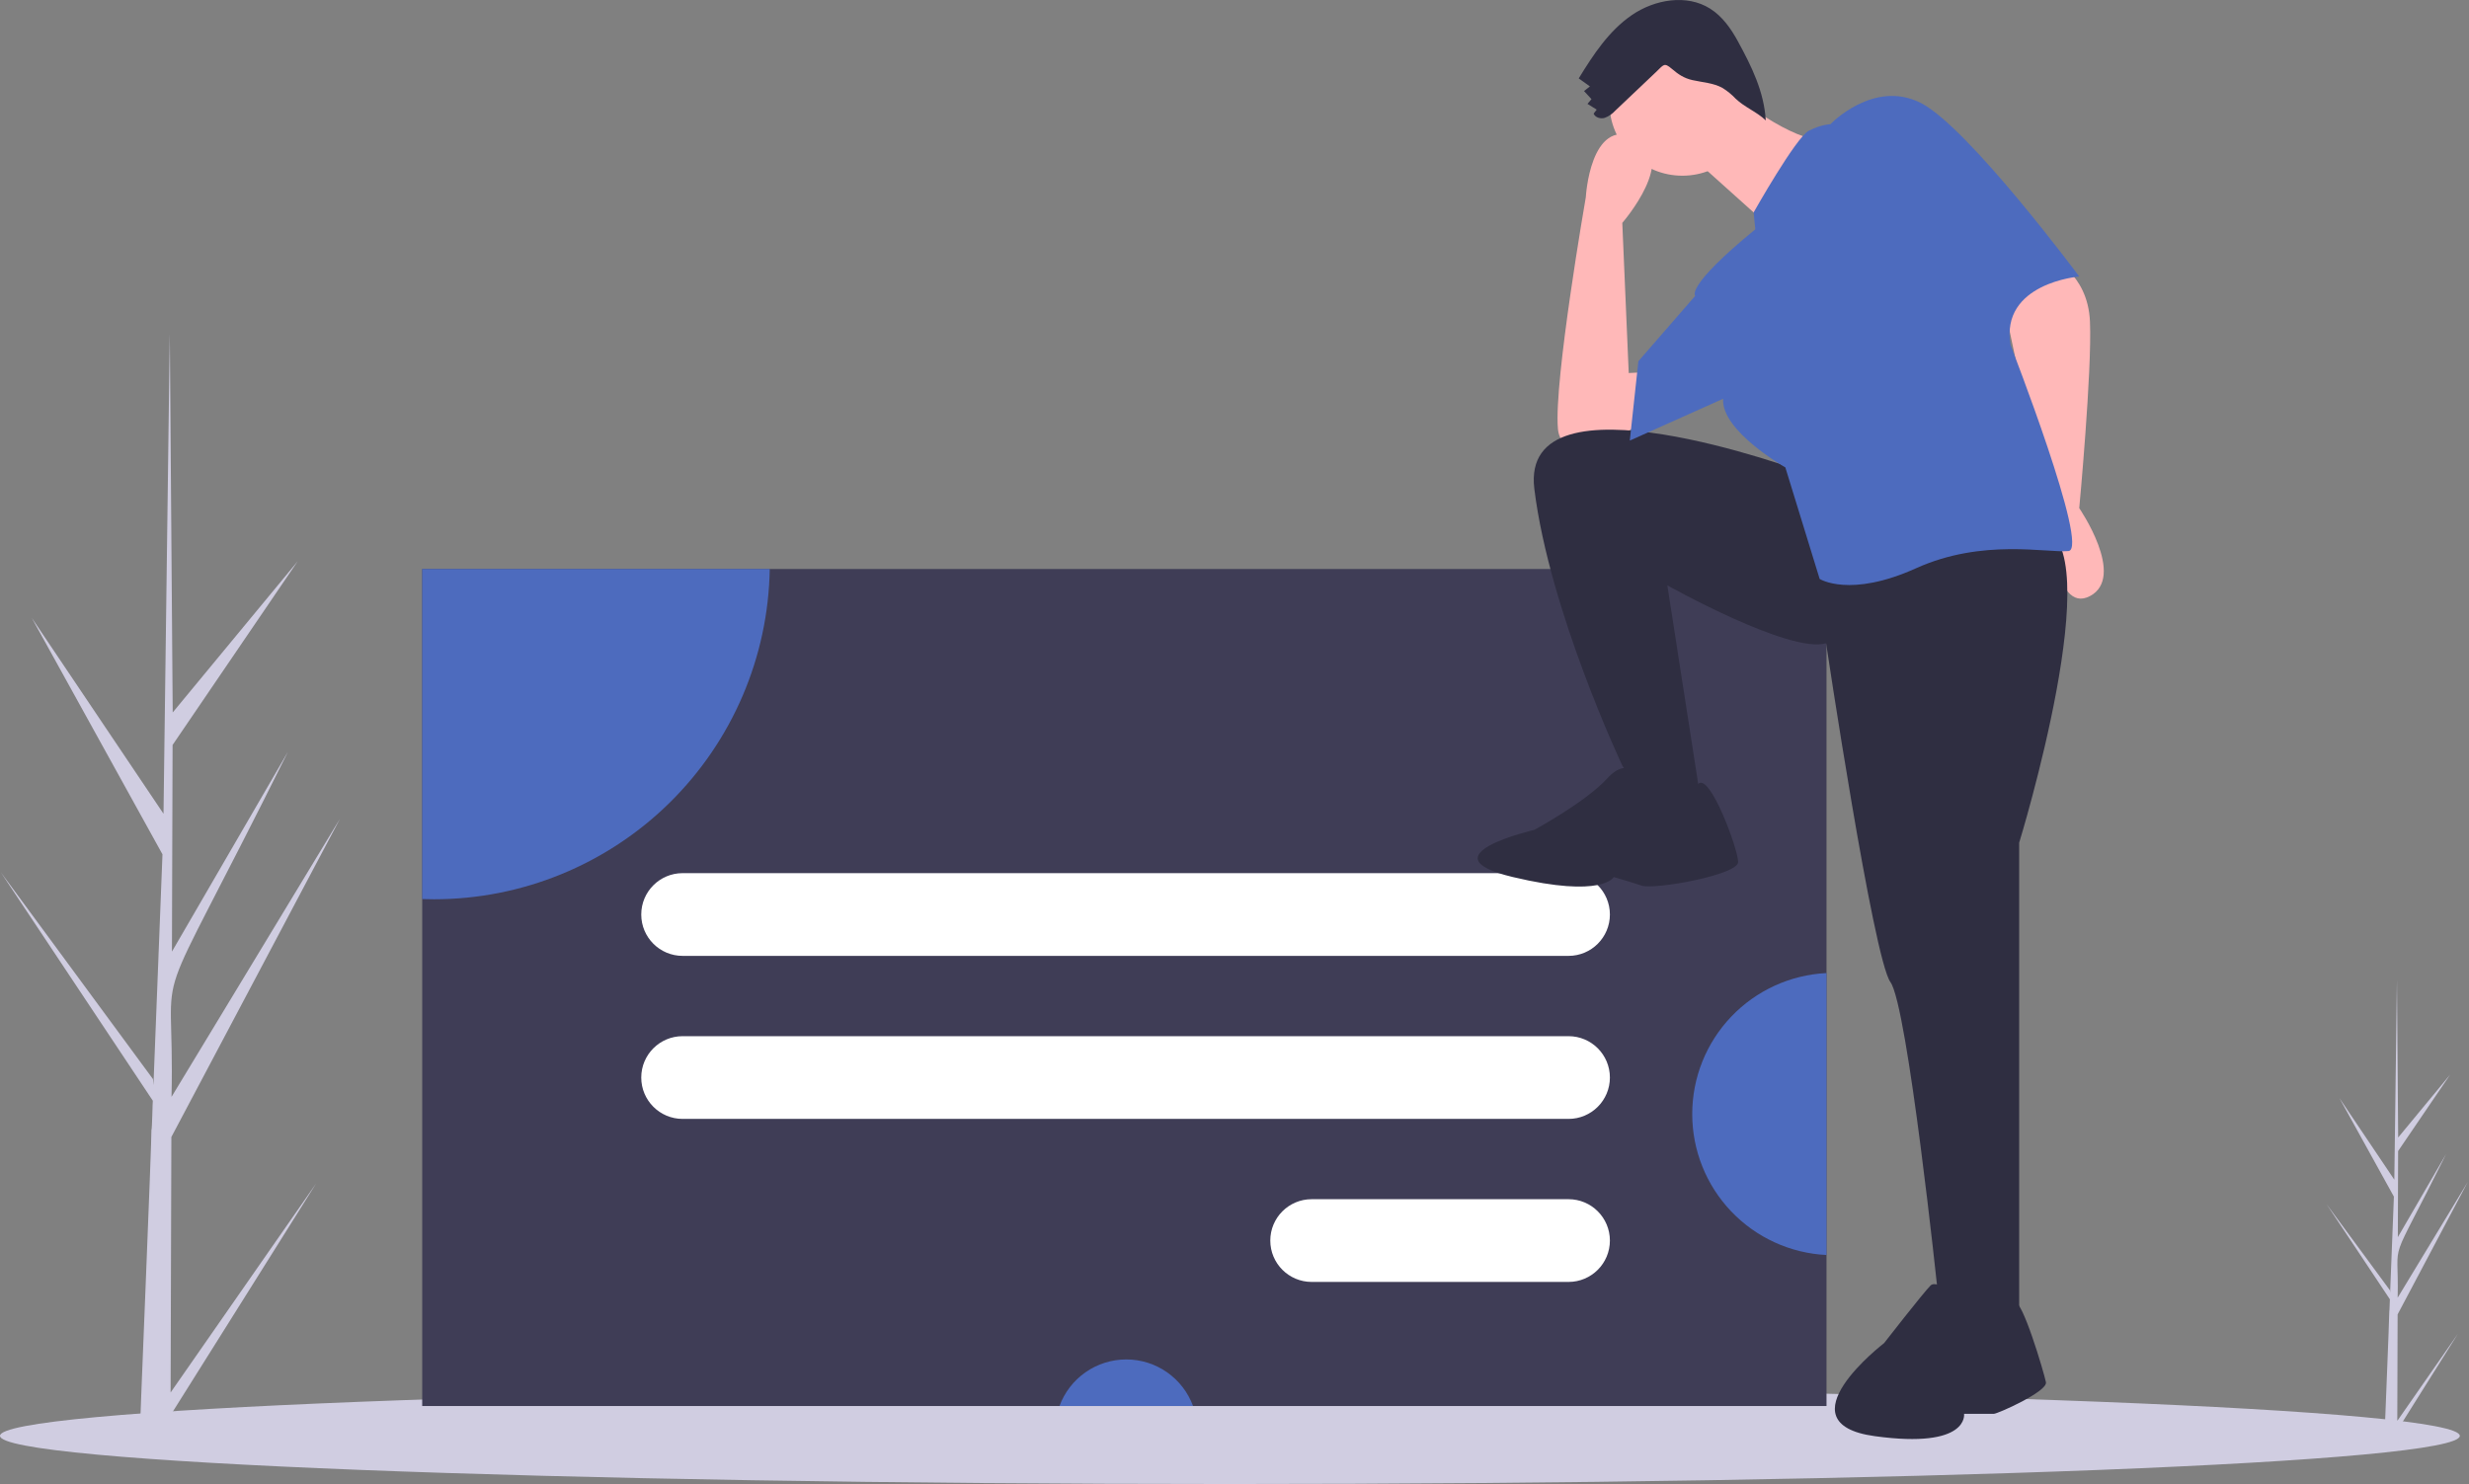 <svg width="1076" height="647" viewBox="0 0 1076 647" fill="none" xmlns="http://www.w3.org/2000/svg">
<rect x="0" y="0" width="1076" height="647" fill="#808080" stroke="none"/>
<g clip-path="url(#clip0)">
<path d="M74.351 607.007L137.782 515.868L74.319 616.92L74.281 627.289C69.758 627.251 65.28 627.104 60.848 626.848C60.828 624.494 66.219 494.949 65.99 492.605C66.303 492.516 66.479 480.353 66.603 479.821L0.336 380.227L66.674 470.395L66.872 473.06L70.807 372.412L13.844 269.345L71.258 354.727C71.279 353.358 73.975 146.705 74.002 145.43C74.018 146.107 75.256 309.885 75.265 310.575L129.744 244.652L75.212 324.74L74.934 414.82L125.49 327.712C62.397 454.745 76.359 410.291 74.748 478.152L148.184 356.86L74.685 495.625L74.351 607.007Z" fill="#D0CDE1"/>
<path d="M1044.75 619.38L1071.18 581.4L1044.73 623.511L1044.72 627.832C1042.83 627.816 1040.97 627.755 1039.12 627.648C1039.11 626.667 1041.36 572.683 1041.26 571.706C1041.39 571.669 1041.47 566.6 1041.52 566.378L1013.9 524.875L1041.55 562.45L1041.63 563.561L1043.27 521.619L1019.53 478.668L1043.46 514.249C1043.47 513.678 1044.59 427.561 1044.6 427.029C1044.61 427.312 1045.12 495.562 1045.13 495.849L1067.83 468.378L1045.11 501.753L1044.99 539.291L1066.06 502.991C1039.77 555.929 1045.58 537.404 1044.91 565.683L1075.52 515.138L1044.89 572.964L1044.75 619.38Z" fill="#D0CDE1"/>
<path d="M536 646.899C832.025 646.899 1072 637.497 1072 625.899C1072 614.301 832.025 604.899 536 604.899C239.975 604.899 0 614.301 0 625.899C0 637.497 239.975 646.899 536 646.899Z" fill="#D0CDE1"/>
<path d="M796 248.031H184V612.901H796V248.031Z" fill="#3F3D56"/>
<path d="M335.46 248.031C334.834 286.426 319.144 323.037 291.772 349.969C264.4 376.901 227.54 391.997 189.14 392.001C187.42 392.001 185.71 391.971 184 391.911V248.031H335.46Z" fill="#4D6BBE"/>
<path d="M519.937 612.9H461.73C463.92 606.944 467.885 601.803 473.09 598.172C478.294 594.54 484.487 592.593 490.834 592.593C497.18 592.593 503.373 594.54 508.578 598.172C513.782 601.803 517.747 606.944 519.937 612.9V612.9Z" fill="#4D6BBE"/>
<path d="M796 424.171V547.07C780.222 546.299 765.345 539.488 754.451 528.049C743.557 516.609 737.48 501.418 737.48 485.621C737.48 469.824 743.557 454.632 754.451 443.192C765.345 431.753 780.222 424.942 796 424.171Z" fill="#4D6BBE"/>
<path d="M683.57 380.615H297.49C287.532 380.615 279.459 388.688 279.459 398.646V398.646C279.459 408.604 287.532 416.677 297.49 416.677H683.57C693.529 416.677 701.601 408.604 701.601 398.646C701.601 388.688 693.529 380.615 683.57 380.615Z" fill="white"/>
<path d="M683.57 451.679H297.49C287.532 451.679 279.459 459.752 279.459 469.71V469.71C279.459 479.669 287.532 487.741 297.49 487.741H683.57C693.529 487.741 701.601 479.669 701.601 469.71C701.601 459.752 693.529 451.679 683.57 451.679Z" fill="white"/>
<path d="M683.57 522.743H571.628C561.67 522.743 553.597 530.816 553.597 540.774C553.597 550.733 561.67 558.806 571.628 558.806H683.57C693.529 558.806 701.601 550.733 701.601 540.774C701.601 530.816 693.529 522.743 683.57 522.743Z" fill="white"/>
<path d="M893.052 112.12C893.052 112.12 909.881 118.664 910.815 140.168C911.75 161.671 906.141 221.506 906.141 221.506C906.141 221.506 926.709 251.424 910.815 259.839C894.922 268.253 893.052 226.181 893.052 226.181L874.353 137.363C874.353 137.363 885.572 111.185 893.052 112.12Z" fill="#FFB8B8"/>
<path d="M721.025 181.304C721.025 181.304 680.823 207.482 678.953 186.914C677.083 166.346 691.107 85.942 691.107 85.942C691.107 85.942 692.977 51.349 712.61 59.764C732.244 68.178 707.001 97.161 707.001 97.161L709.805 162.606L728.504 161.671L721.025 181.304Z" fill="#FFB8B8"/>
<path d="M785.535 205.613C785.535 205.613 662.124 159.801 668.669 213.092C675.213 266.383 707.001 333.698 707.001 333.698L718.22 351.462H741.593L726.634 255.164C726.634 255.164 779.925 285.082 795.819 280.407C795.819 280.407 816.388 417.842 823.867 428.126C831.346 438.41 844.435 562.756 844.435 562.756L856.59 577.715H879.963V367.356C879.963 367.356 920.165 236.465 889.312 229.921C858.459 223.376 785.535 205.613 785.535 205.613Z" fill="#2F2E41"/>
<path d="M715.415 339.308C715.415 339.308 709.805 329.023 700.456 339.308C691.107 349.592 668.668 361.746 668.668 361.746C668.668 361.746 620.052 372.965 659.319 382.315C698.586 391.664 703.261 382.315 703.261 382.315C703.261 382.315 709.805 384.184 715.415 386.054C721.025 387.924 757.487 381.38 757.487 375.77C757.487 370.16 745.108 336.636 740.078 341.712C735.049 346.787 715.415 339.308 715.415 339.308Z" fill="#2F2E41"/>
<path d="M858.381 568.461C858.381 568.461 844.596 557.108 841.352 560.352C838.109 563.595 821.08 585.489 821.08 585.489C821.08 585.489 775.67 620.357 817.026 626.034C858.381 631.71 855.948 616.303 855.948 616.303H868.923C870.544 616.303 892.438 606.572 891.627 602.518C890.817 598.464 881.086 565.402 877.842 567.742C874.599 570.082 858.381 568.461 858.381 568.461Z" fill="#2F2E41"/>
<path d="M733.179 76.592C750.735 76.592 764.966 62.361 764.966 44.805C764.966 27.249 750.735 13.017 733.179 13.017C715.623 13.017 701.391 27.249 701.391 44.805C701.391 62.361 715.623 76.592 733.179 76.592Z" fill="#FFB8B8"/>
<path d="M755.617 41.065C755.617 41.065 779.925 61.633 796.754 61.633C813.583 61.633 772.446 99.966 772.446 99.966L735.984 67.243L755.617 41.065Z" fill="#FFB8B8"/>
<path d="M764.966 99.966L764.238 92.6C764.238 92.6 782.73 59.764 788.34 56.959C793.949 54.154 797.689 54.154 797.689 54.154C797.689 54.154 816.388 34.52 836.956 44.805C857.525 55.089 906.141 120.534 906.141 120.534C906.141 120.534 871.548 123.339 876.223 150.452C876.223 150.452 910.815 239.27 901.466 240.205C892.117 241.14 864.069 234.596 835.086 247.685C806.103 260.774 793.014 252.359 793.014 252.359L778.055 203.743C778.055 203.743 750.008 187.849 750.942 173.825L710.273 192.056L714.013 157.464L738.788 128.948C738.788 128.948 734.114 125.209 764.966 99.966Z" fill="#4D6BBE"/>
<path d="M703.938 48.241C702.675 49.645 701.091 50.724 699.322 51.385C697.512 51.896 695.231 51.269 694.509 49.532L695.853 47.783L691.824 45.279L693.58 43.219L690.334 39.694L692.896 37.662L688.019 34.174C694.34 23.859 701.176 13.416 711.156 6.578C721.135 -0.26 735.08 -2.689 745.304 3.778C750.612 7.136 754.365 12.465 757.372 17.98C763.418 29.07 768.748 39.881 769.535 52.487C765.737 48.789 760.192 46.705 756.393 43.006C754.712 41.221 752.806 39.661 750.724 38.365C746.752 36.125 741.998 35.927 737.551 34.916C733.811 34.066 731.385 32.381 728.555 29.971C725.19 27.105 725.053 28.213 721.654 31.44C715.753 37.045 709.847 42.645 703.938 48.241Z" fill="#2F2E41"/>
</g>
<defs>
<clipPath id="clip0">
<rect width="1075.52" height="646.899" fill="white"/>
</clipPath>
</defs>
</svg>
